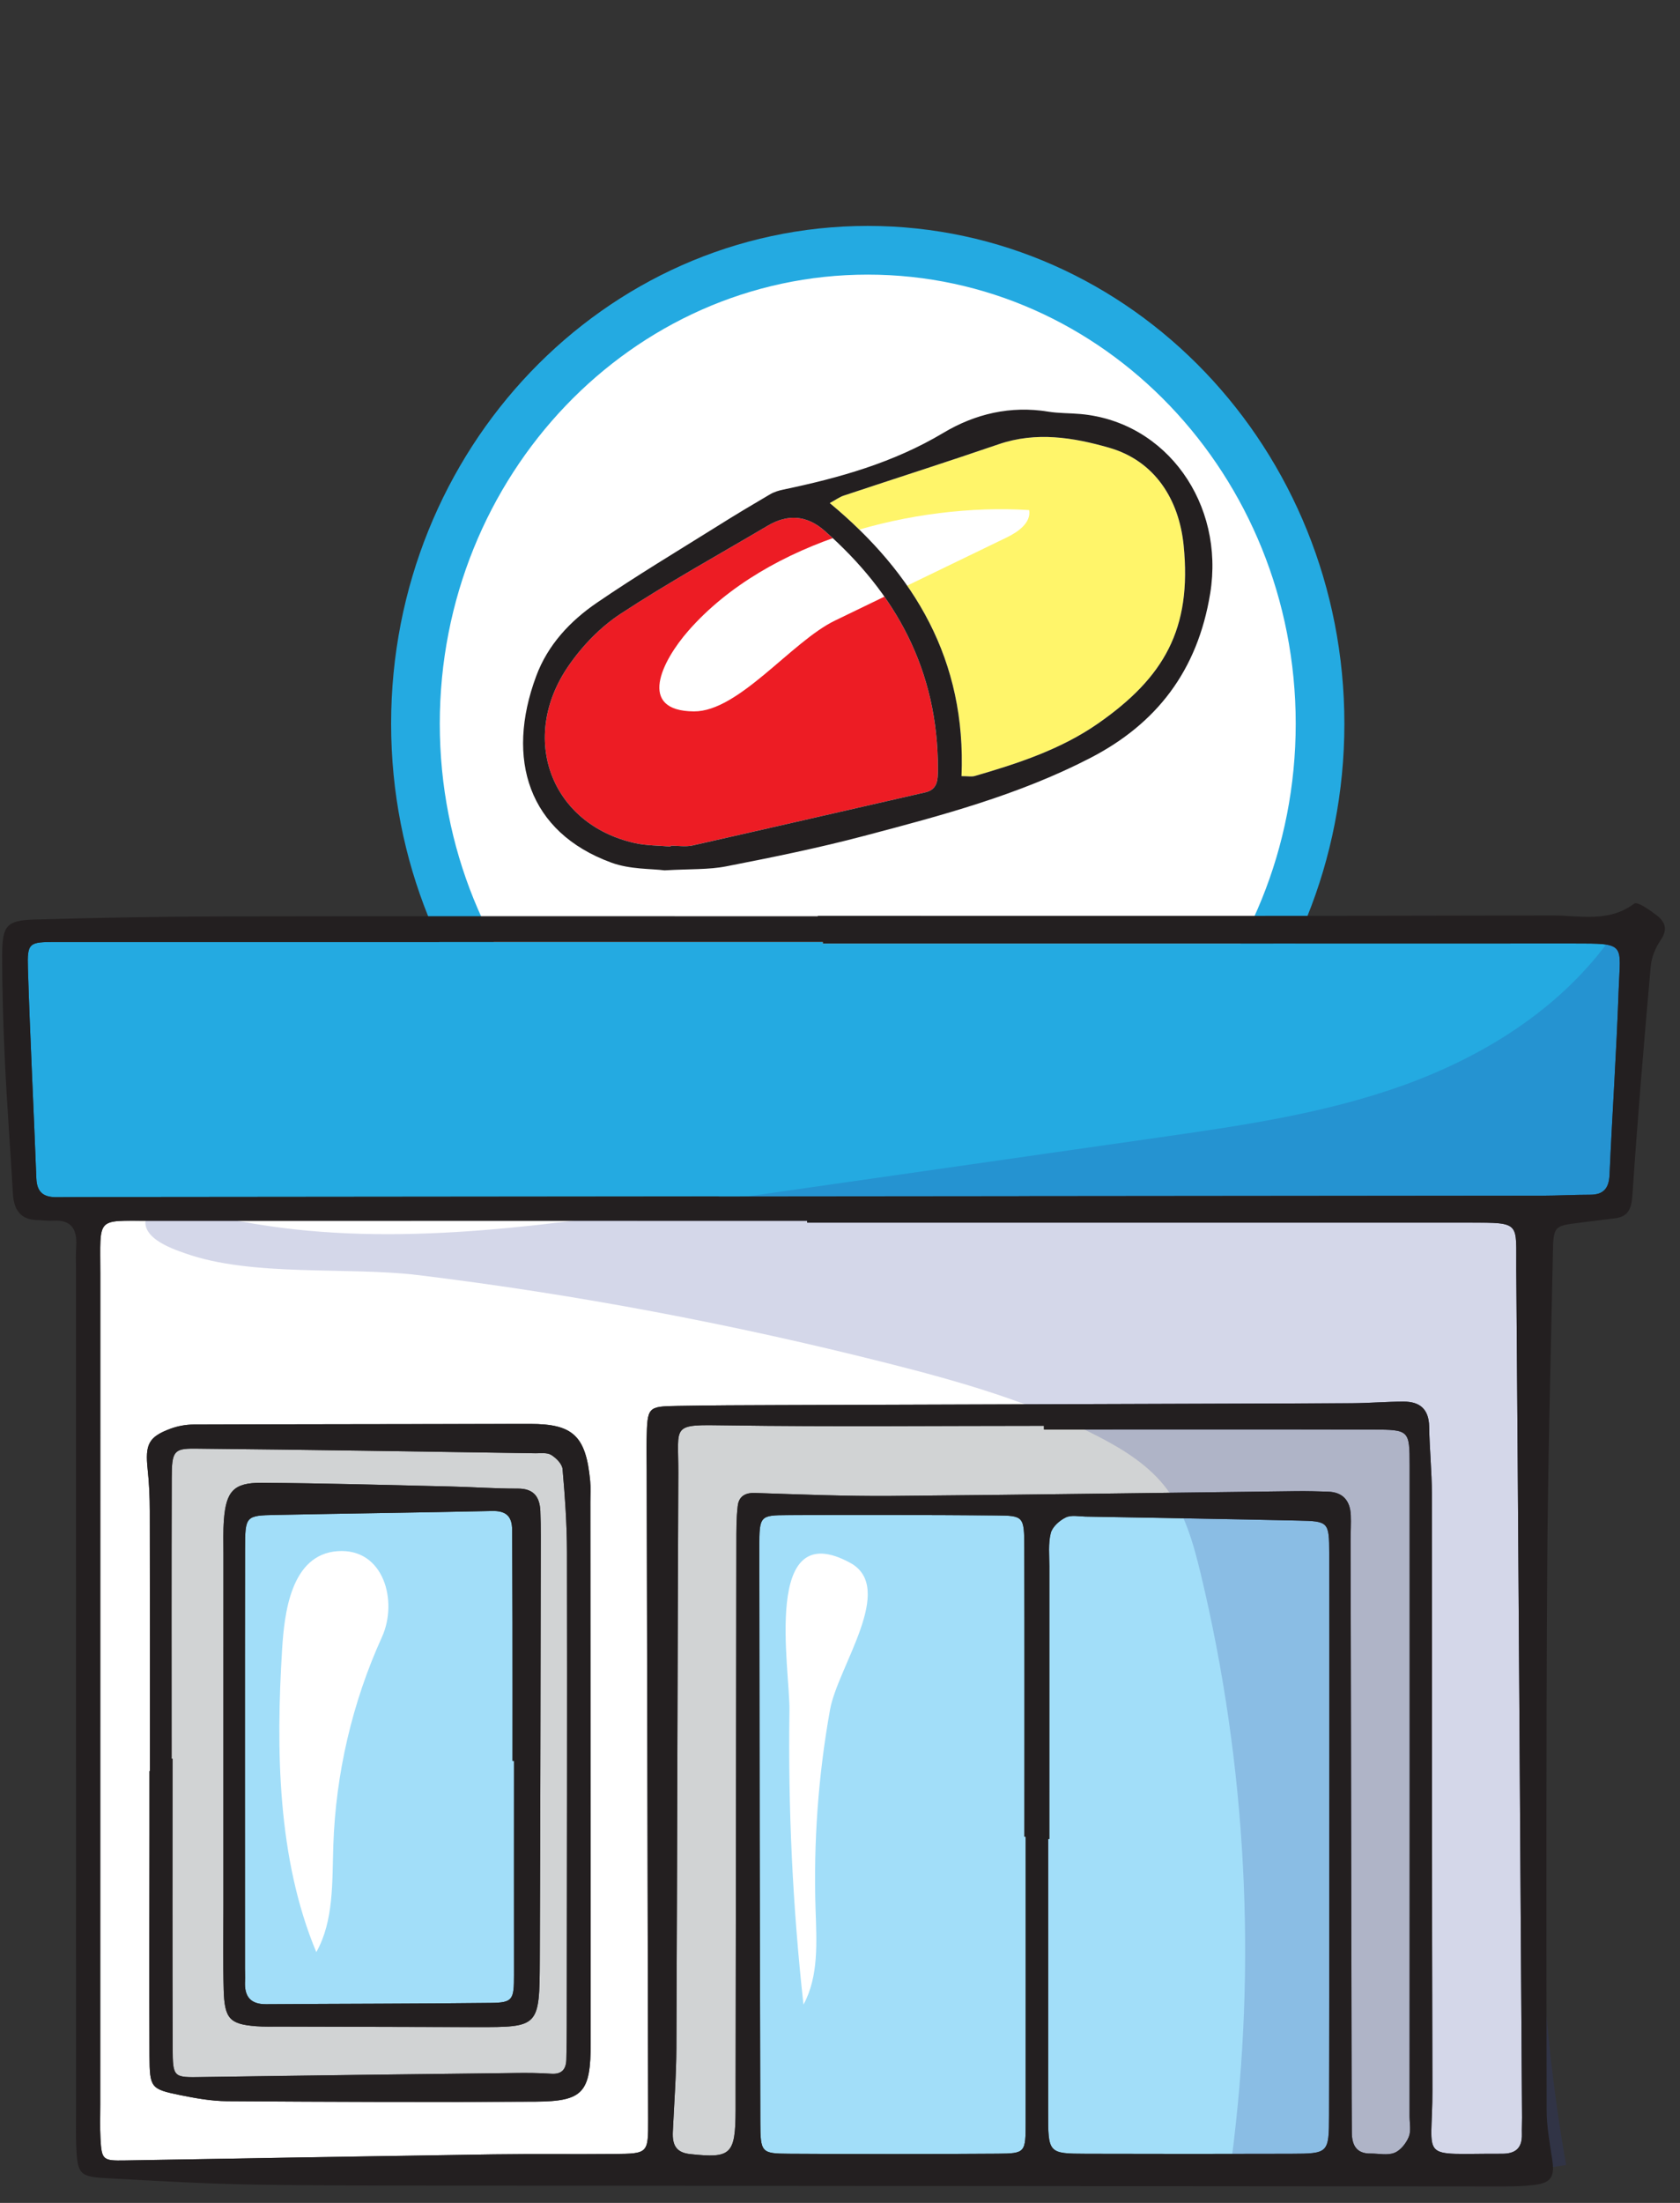 <?xml version="1.0" encoding="UTF-8" standalone="no"?><!DOCTYPE svg PUBLIC "-//W3C//DTD SVG 1.1//EN" "http://www.w3.org/Graphics/SVG/1.1/DTD/svg11.dtd"><svg width="100%" height="100%" viewBox="0 0 58 76" version="1.1" xmlns="http://www.w3.org/2000/svg" xmlns:xlink="http://www.w3.org/1999/xlink" xml:space="preserve" xmlns:serif="http://www.serif.com/" style="fill-rule:evenodd;clip-rule:evenodd;stroke-miterlimit:10;"><rect x="0" y="0" width="58" height="76" fill="#333333" stroke="none"/><g><path d="M45.573,24.968c0,9.021 -6.991,16.335 -15.615,16.335c-8.624,0 -15.615,-7.314 -15.615,-16.335c0,-9.021 6.991,-16.334 15.615,-16.334c8.624,0 15.615,7.313 15.615,16.334" style="fill:#fff;fill-rule:nonzero;"/><path d="M45.573,24.968c0,9.016 -6.997,16.335 -15.615,16.335c-8.618,0 -15.615,-7.319 -15.615,-16.335c0,-9.015 6.997,-16.334 15.615,-16.334c8.618,0 15.615,7.319 15.615,16.334Z" style="fill:none;stroke:#24aae1;stroke-width:1.68px;"/><path d="M5.175,61.103l-0.014,0l0,2.17c-0.002,2.556 -0.012,5.112 0,7.666c0.006,1.087 0.049,1.134 1.037,1.338c0.54,0.11 1.094,0.21 1.643,0.214c3.551,0.023 7.102,0.038 10.653,0.016c1.646,-0.011 1.899,-0.319 1.899,-2.029c-0.002,-6.22 -0.008,-12.44 -0.012,-18.66c0,-0.241 0.017,-0.484 -0.006,-0.724c-0.146,-1.556 -0.593,-1.97 -2.073,-1.968c-3.873,0.007 -7.747,0.006 -11.62,0.02c-0.269,0.001 -0.551,0.054 -0.803,0.147c-0.755,0.284 -0.872,0.54 -0.781,1.403c0.052,0.477 0.072,0.959 0.073,1.439c0.006,2.989 0.004,5.979 0.004,8.968m22.691,-18.923c7.619,0 15.237,-0.001 22.856,0c1.81,0 1.613,-0.02 1.626,1.621c0.075,9.749 0.135,19.499 0.198,29.248c0.002,0.193 -0.01,0.386 -0.004,0.579c0.014,0.499 -0.237,0.677 -0.686,0.676c-2.95,-0.011 -2.396,0.303 -2.404,-2.211c-0.022,-6.855 -0.008,-13.709 -0.018,-20.564c-0.002,-0.77 -0.081,-1.541 -0.094,-2.312c-0.011,-0.623 -0.344,-0.862 -0.876,-0.862c-0.599,0 -1.198,0.054 -1.798,0.057c-6.604,0.023 -13.207,0.042 -19.809,0.064c-1.154,0.003 -2.309,0.008 -3.463,0.028c-1.041,0.019 -1.044,0.029 -1.07,1.167c-0.007,0.339 0.002,0.677 0.003,1.015c0.017,7.482 0.035,14.965 0.051,22.446c0.002,1.161 -0.003,1.169 -1.17,1.18c-1.386,0.014 -2.771,-0.007 -4.156,0.013c-4.246,0.063 -8.492,0.136 -12.737,0.21c-0.763,0.013 -0.806,-0.01 -0.847,-0.763c-0.02,-0.385 -0.006,-0.772 -0.006,-1.158c0.001,-9.559 0.001,-19.116 0.002,-28.675c0.001,-1.974 -0.169,-1.82 1.683,-1.821c7.573,-0.003 15.146,-0.001 22.719,-0.001l0,0.063Z" style="fill:#fff;fill-rule:nonzero;"/><path d="M28.406,32.552c8.638,0 17.276,0.002 25.914,-0.002c1.844,-0.001 1.619,-0.002 1.562,1.619c-0.074,2.119 -0.22,4.236 -0.313,6.355c-0.021,0.493 -0.224,0.693 -0.676,0.694c-0.555,0 -1.108,0.032 -1.662,0.033c-16.168,0.017 -32.335,0.031 -48.503,0.045c-0.922,0.001 -1.844,-0.002 -2.767,0.007c-0.433,0.004 -0.688,-0.145 -0.707,-0.654c-0.09,-2.411 -0.215,-4.819 -0.29,-7.23c-0.029,-0.903 0.038,-0.921 0.975,-0.921l26.467,0l0,0.054Z" style="fill:#24aae1;fill-rule:nonzero;"/><path d="M36.226,63.444c0,-3.133 -0.001,-6.267 0.001,-9.4c0,-0.387 -0.043,-0.788 0.049,-1.151c0.054,-0.217 0.304,-0.437 0.516,-0.54c0.192,-0.093 0.453,-0.035 0.683,-0.031c2.444,0.043 4.886,0.083 7.329,0.137c1.063,0.023 1.084,0.036 1.086,1.136c0.009,3.761 0.002,7.521 0.001,11.282c-0.002,2.699 0.002,5.399 -0.007,8.099c-0.004,1.315 -0.015,1.324 -1.321,1.329c-2.352,0.007 -4.704,0.007 -7.056,0c-1.326,-0.005 -1.322,-0.013 -1.321,-1.461c0.003,-3.133 0.001,-6.267 0.001,-9.4l0.039,0Z" style="fill:#a2def9;fill-rule:nonzero;"/><path d="M35.411,63.366c0,3.282 0.002,6.564 -0.001,9.846c-0.001,1.057 -0.007,1.083 -0.97,1.09c-2.401,0.017 -4.801,0.018 -7.202,0.002c-0.954,-0.006 -0.986,-0.04 -0.989,-1.093c-0.019,-6.613 -0.03,-13.225 -0.034,-19.837c-0.001,-1.074 0.02,-1.098 0.97,-1.102c2.4,-0.011 4.802,-0.008 7.202,0.011c0.952,0.007 0.972,0.032 0.976,1.093c0.01,3.329 0.004,6.66 0.004,9.99l0.044,0Z" style="fill:#a2def9;fill-rule:nonzero;"/><path d="M36.041,49.317c3.787,0 7.574,-0.006 11.36,0.003c1.251,0.004 1.264,0.021 1.265,1.238c0.003,7.485 0,14.967 -0.002,22.452c0,0.241 0.057,0.512 -0.029,0.716c-0.092,0.222 -0.289,0.468 -0.496,0.547c-0.244,0.095 -0.546,0.021 -0.823,0.024c-0.476,0.006 -0.646,-0.277 -0.646,-0.732c0,-0.386 -0.006,-0.773 -0.006,-1.158c-0.012,-6.421 -0.025,-12.844 -0.037,-19.265c0,-0.289 0.019,-0.58 0.007,-0.869c-0.023,-0.515 -0.286,-0.795 -0.787,-0.811c-0.369,-0.012 -0.738,-0.022 -1.107,-0.017c-4.664,0.055 -9.327,0.127 -13.989,0.165c-1.563,0.012 -3.126,-0.052 -4.688,-0.103c-0.34,-0.012 -0.555,0.122 -0.593,0.444c-0.052,0.429 -0.047,0.865 -0.048,1.3c-0.01,6.228 -0.018,12.456 -0.026,18.684c-0.001,0.291 0.001,0.58 0,0.869c-0.007,1.533 -0.16,1.663 -1.567,1.512c-0.494,-0.051 -0.621,-0.321 -0.601,-0.766c0.043,-0.963 0.119,-1.928 0.123,-2.892c0.03,-6.614 0.038,-13.229 0.067,-19.843c0.008,-1.681 -0.284,-1.67 1.681,-1.64c3.647,0.053 7.294,0.015 10.942,0.015l0,0.127Z" style="fill:#d1d3d4;fill-rule:nonzero;"/><path d="M23.156,29.206c-0.413,-0.038 -0.836,-0.03 -1.238,-0.12c-2.893,-0.645 -4.021,-3.616 -2.284,-6.124c0.477,-0.691 1.103,-1.336 1.789,-1.786c1.654,-1.082 3.384,-2.036 5.084,-3.041c0.693,-0.409 1.35,-0.361 1.964,0.18c2.446,2.15 3.92,4.801 3.909,8.228c-0.001,0.371 -0.008,0.696 -0.444,0.796c-2.677,0.609 -5.352,1.227 -8.03,1.829c-0.239,0.054 -0.498,0.008 -0.748,0.008c-0.001,0.01 -0.001,0.02 -0.002,0.03" style="fill:#ed1c24;fill-rule:nonzero;"/><path d="M33.195,26.777c0.167,-3.997 -1.609,-6.98 -4.549,-9.421c0.213,-0.115 0.342,-0.212 0.487,-0.259c1.782,-0.593 3.572,-1.163 5.349,-1.772c1.291,-0.442 2.572,-0.234 3.809,0.121c1.582,0.455 2.414,1.787 2.573,3.369c0.289,2.886 -0.677,4.556 -2.951,6.143c-1.282,0.894 -2.772,1.383 -4.259,1.814c-0.111,0.032 -0.237,0.005 -0.459,0.005" style="fill:#fff56a;fill-rule:nonzero;"/><path d="M7.713,60.687l0,5.065c0,0.965 -0.017,1.93 0.01,2.893c0.027,1.003 0.208,1.189 1.119,1.259c0.276,0.022 0.553,0.012 0.83,0.013c2.262,0.007 4.522,0.013 6.783,0.017c2.156,0.003 2.171,0.001 2.18,-2.316c0.021,-4.872 0.025,-9.744 0.035,-14.615c0,-0.29 -0.003,-0.58 -0.015,-0.868c-0.021,-0.517 -0.248,-0.78 -0.779,-0.778c-0.783,0.003 -1.566,-0.057 -2.349,-0.073c-2.168,-0.05 -4.335,-0.114 -6.503,-0.126c-0.957,-0.007 -1.219,0.293 -1.294,1.281c-0.03,0.384 -0.016,0.771 -0.016,1.157c-0.001,2.364 0,4.727 -0.001,7.091m-1.789,-0.012c0,-3.232 -0.006,-6.464 0.004,-9.696c0.004,-0.903 0.073,-1.009 0.798,-1.002c3.92,0.038 7.841,0.102 11.761,0.16c0.184,0.003 0.4,-0.03 0.543,0.058c0.169,0.104 0.377,0.31 0.392,0.488c0.083,0.951 0.151,1.906 0.152,2.861c0.009,5.45 -0.001,10.902 -0.006,16.352c0,0.386 -0.005,0.772 -0.015,1.157c-0.01,0.35 -0.168,0.515 -0.522,0.491c-0.414,-0.028 -0.83,-0.031 -1.246,-0.026c-3.597,0.044 -7.195,0.086 -10.792,0.139c-1.002,0.016 -1.029,0.034 -1.032,-0.997c-0.014,-3.329 -0.005,-6.657 -0.005,-9.985l-0.032,0Z" style="fill:#d1d3d4;fill-rule:nonzero;"/><path d="M17.745,60.749c0,2.461 -0.003,4.922 0,7.385c0.001,0.862 -0.04,0.958 -0.802,0.966c-2.585,0.03 -5.171,0.027 -7.756,0.045c-0.532,0.004 -0.756,-0.256 -0.728,-0.795c0.007,-0.144 -0.002,-0.29 -0.002,-0.434c0,-4.827 -0.005,-9.654 0.003,-14.482c0.002,-1.136 0.022,-1.148 1.05,-1.169c2.492,-0.051 4.985,-0.081 7.477,-0.136c0.465,-0.011 0.693,0.164 0.694,0.655c0.003,1.062 0.011,2.124 0.012,3.185c0.003,1.594 0.001,3.187 0.001,4.78l0.051,0Z" style="fill:#a2def9;fill-rule:nonzero;"/><path d="M35.531,17.598c0.07,0.441 -0.386,0.755 -0.773,0.943c-1.979,0.956 -3.957,1.913 -5.934,2.87c-1.495,0.723 -3.32,3.142 -4.867,3.132c-1.973,-0.013 -1.109,-1.736 -0.19,-2.784c2.747,-3.134 7.857,-4.411 11.764,-4.161" style="fill:#fff;fill-rule:nonzero;"/><path d="M27.255,59.011c-0.05,3.389 0.111,6.781 0.484,10.148c0.532,-0.975 0.454,-2.17 0.417,-3.292c-0.074,-2.304 0.093,-4.617 0.5,-6.883c0.264,-1.478 2.292,-4.198 0.695,-5.067c-3.054,-1.661 -2.075,3.662 -2.096,5.094" style="fill:#fff;fill-rule:nonzero;"/><path d="M10.92,67.349c0.609,-1.083 0.545,-2.42 0.587,-3.676c0.082,-2.484 0.657,-4.948 1.678,-7.192c0.564,-1.241 0.064,-3.08 -1.53,-2.966c-1.614,0.114 -1.837,2.14 -1.915,3.377c-0.214,3.462 -0.168,7.231 1.18,10.457" style="fill:#fff;fill-rule:nonzero;"/><g opacity="0.2"><path d="M30.624,47.027c2.512,0.635 5.028,1.349 7.342,2.558c0.866,0.451 1.721,0.99 2.318,1.787c0.63,0.841 0.922,1.899 1.172,2.935c1.578,6.572 1.942,13.46 1.065,20.174c3.804,0.731 7.722,0.804 11.549,0.215c-1.922,-10.813 -0.467,-21.931 -0.603,-32.927c0.878,-0.31 1.756,-0.617 2.634,-0.926c0.258,-2.552 0.516,-5.107 0.774,-7.66c0.051,-0.512 -0.025,-1.21 -0.513,-1.279c-0.348,-0.051 -0.622,0.287 -0.836,0.578c-1.759,2.39 -4.357,3.983 -7.084,4.963c-2.727,0.979 -5.604,1.393 -8.46,1.801c-5.601,0.802 -11.201,1.603 -16.8,2.405c-4.93,0.705 -9.958,1.409 -14.856,0.489c-0.58,-0.109 -2.867,-0.94 -3.213,-0.309c-0.455,0.83 0.838,1.251 1.254,1.4c2.323,0.835 5.628,0.461 8.088,0.762c5.442,0.665 10.843,1.688 16.169,3.034" style="fill:#2a3890;fill-rule:nonzero;"/></g><path d="M36.041,49.317l0,-0.127c-3.648,0 -7.295,0.038 -10.942,-0.015c-1.965,-0.03 -1.673,-0.041 -1.681,1.64c-0.029,6.614 -0.037,13.229 -0.067,19.843c-0.004,0.964 -0.08,1.929 -0.123,2.892c-0.02,0.445 0.107,0.715 0.601,0.766c1.407,0.151 1.56,0.021 1.567,-1.512c0.001,-0.289 -0.001,-0.578 0,-0.869c0.008,-6.228 0.016,-12.456 0.026,-18.684c0.001,-0.435 -0.004,-0.871 0.048,-1.3c0.038,-0.322 0.253,-0.456 0.593,-0.444c1.562,0.051 3.125,0.115 4.688,0.103c4.662,-0.038 9.325,-0.11 13.989,-0.165c0.369,-0.005 0.738,0.005 1.107,0.017c0.501,0.016 0.764,0.296 0.787,0.811c0.012,0.289 -0.007,0.58 -0.007,0.869c0.012,6.421 0.025,12.844 0.037,19.265c0,0.385 0.006,0.772 0.006,1.158c0,0.455 0.17,0.738 0.646,0.732c0.277,-0.003 0.579,0.071 0.823,-0.024c0.207,-0.079 0.404,-0.325 0.496,-0.547c0.086,-0.204 0.029,-0.475 0.029,-0.716c0.002,-7.485 0.005,-14.967 0.002,-22.452c-0.001,-1.217 -0.014,-1.234 -1.265,-1.238c-3.786,-0.009 -7.573,-0.003 -11.36,-0.003m-0.63,14.049l-0.044,0c0,-3.33 0.006,-6.661 -0.004,-9.991c-0.003,-1.061 -0.024,-1.085 -0.976,-1.093c-2.401,-0.017 -4.801,-0.021 -7.202,-0.011c-0.95,0.004 -0.971,0.029 -0.97,1.102c0.004,6.613 0.015,13.225 0.034,19.838c0.003,1.053 0.034,1.088 0.989,1.093c2.401,0.015 4.801,0.014 7.202,-0.002c0.963,-0.007 0.969,-0.032 0.97,-1.09c0.003,-3.282 0.001,-6.564 0.001,-9.846m0.816,0.079l-0.041,0c0,3.132 0.002,6.266 0,9.4c-0.001,1.447 -0.004,1.456 1.321,1.46c2.352,0.007 4.704,0.007 7.055,0c1.307,-0.004 1.318,-0.015 1.322,-1.329c0.008,-2.7 0.005,-5.399 0.006,-8.099c0.002,-3.761 0.009,-7.522 0,-11.281c-0.002,-1.101 -0.023,-1.114 -1.086,-1.136c-2.442,-0.055 -4.886,-0.095 -7.328,-0.138c-0.231,-0.005 -0.493,-0.062 -0.684,0.031c-0.212,0.103 -0.461,0.322 -0.516,0.54c-0.091,0.362 -0.048,0.765 -0.048,1.15c-0.002,3.134 -0.001,6.268 -0.001,9.402m-7.82,-30.893l0,-0.054l-26.468,0c-0.937,0 -1.004,0.018 -0.975,0.921c0.075,2.411 0.199,4.819 0.291,7.23c0.018,0.509 0.273,0.658 0.706,0.654c0.923,-0.009 1.845,-0.006 2.767,-0.007c16.168,-0.014 32.335,-0.028 48.502,-0.045c0.555,-0.001 1.108,-0.033 1.662,-0.033c0.453,-0.001 0.655,-0.201 0.676,-0.694c0.094,-2.119 0.24,-4.236 0.314,-6.355c0.057,-1.621 0.281,-1.62 -1.562,-1.619c-8.638,0.004 -17.276,0.002 -25.913,0.002m-0.541,9.628l0,-0.064c-7.573,0 -15.146,-0.002 -22.719,0.001c-1.851,0.001 -1.683,-0.153 -1.683,1.823c-0.002,9.557 -0.002,19.116 -0.002,28.674c0,0.386 -0.014,0.773 0.007,1.157c0.04,0.754 0.083,0.776 0.845,0.764c4.246,-0.073 8.492,-0.146 12.738,-0.21c1.385,-0.02 2.771,0.001 4.156,-0.013c1.167,-0.011 1.172,-0.02 1.169,-1.179c-0.015,-7.483 -0.033,-14.964 -0.05,-22.447c-0.001,-0.338 -0.011,-0.676 -0.003,-1.014c0.026,-1.14 0.028,-1.149 1.07,-1.168c1.154,-0.02 2.308,-0.025 3.463,-0.028c6.602,-0.023 13.206,-0.04 19.809,-0.065c0.6,-0.003 1.199,-0.055 1.798,-0.055c0.532,0 0.865,0.238 0.876,0.861c0.013,0.771 0.092,1.541 0.094,2.311c0.01,6.855 -0.003,13.71 0.018,20.564c0.008,2.515 -0.546,2.2 2.404,2.212c0.448,0.001 0.699,-0.178 0.685,-0.676c-0.004,-0.192 0.006,-0.386 0.006,-0.579c-0.064,-9.75 -0.123,-19.498 -0.199,-29.248c-0.012,-1.642 0.184,-1.62 -1.625,-1.62c-7.62,-0.002 -15.239,-0.001 -22.857,-0.001m0.368,-10.583c8.455,0 16.91,0.01 25.365,-0.013c0.94,-0.002 1.933,0.256 2.819,-0.409c0.111,-0.084 0.53,0.217 0.769,0.396c0.285,0.215 0.41,0.479 0.15,0.857c-0.178,0.259 -0.32,0.593 -0.347,0.906c-0.234,2.637 -0.456,5.277 -0.634,7.918c-0.033,0.482 -0.164,0.724 -0.606,0.78c-0.411,0.053 -0.825,0.101 -1.236,0.154c-0.865,0.111 -0.882,0.112 -0.902,1.059c-0.075,3.668 -0.176,7.338 -0.197,11.007c-0.037,6.183 -0.026,12.364 -0.019,18.547c0.001,0.568 0.109,1.138 0.193,1.702c0.087,0.586 -0.026,0.803 -0.6,0.876c-0.457,0.059 -0.922,0.055 -1.384,0.055c-11.32,-0.008 -22.639,-0.017 -33.958,-0.027c-2.911,-0.003 -5.821,0.009 -8.732,-0.034c-1.754,-0.026 -3.507,-0.129 -5.258,-0.225c-0.92,-0.051 -0.985,-0.145 -1.026,-1.14c-0.016,-0.386 -0.005,-0.773 -0.005,-1.159c-0.001,-9.66 -0.001,-19.321 -0.002,-28.981c0,-0.289 -0.012,-0.58 0.007,-0.868c0.04,-0.598 -0.177,-0.922 -0.786,-0.885c-0.184,0.013 -0.37,-0.016 -0.554,-0.02c-0.573,-0.012 -0.813,-0.342 -0.845,-0.916c-0.084,-1.492 -0.2,-2.982 -0.272,-4.475c-0.059,-1.253 -0.101,-2.51 -0.099,-3.765c0.004,-1.017 0.157,-1.186 1.133,-1.214c2.171,-0.061 4.343,-0.102 6.513,-0.107c6.838,-0.013 13.676,-0.005 20.513,-0.005l0,-0.014Z" style="fill:#231f20;fill-rule:nonzero;"/><path d="M33.195,26.777c0.222,0 0.348,0.027 0.459,-0.005c1.487,-0.431 2.977,-0.92 4.259,-1.814c2.274,-1.587 3.24,-3.257 2.951,-6.143c-0.159,-1.582 -0.991,-2.914 -2.573,-3.369c-1.237,-0.355 -2.518,-0.563 -3.809,-0.121c-1.777,0.609 -3.567,1.179 -5.349,1.772c-0.145,0.047 -0.274,0.144 -0.487,0.259c2.94,2.441 4.716,5.424 4.549,9.421m-10.039,2.429c0.001,-0.01 0.001,-0.021 0.002,-0.03c0.249,0 0.509,0.045 0.748,-0.007c2.678,-0.603 5.353,-1.221 8.03,-1.83c0.436,-0.1 0.443,-0.425 0.444,-0.796c0.011,-3.427 -1.463,-6.078 -3.908,-8.228c-0.615,-0.541 -1.272,-0.589 -1.965,-0.18c-1.7,1.004 -3.43,1.959 -5.083,3.041c-0.687,0.45 -1.313,1.095 -1.79,1.786c-1.738,2.507 -0.609,5.478 2.283,6.124c0.403,0.09 0.826,0.083 1.239,0.12m-0.214,0.821c-0.449,-0.06 -1.189,-0.028 -1.838,-0.267c-2.865,-1.048 -3.655,-3.573 -2.595,-6.428c0.403,-1.09 1.182,-1.912 2.097,-2.537c1.358,-0.929 2.769,-1.772 4.162,-2.644c0.6,-0.378 1.209,-0.741 1.82,-1.099c0.139,-0.081 0.3,-0.129 0.457,-0.162c1.924,-0.402 3.796,-0.924 5.524,-1.957c1.102,-0.658 2.323,-0.943 3.615,-0.732c0.37,0.06 0.749,0.049 1.122,0.083c2.976,0.268 4.977,3.104 4.474,6.19c-0.437,2.678 -1.86,4.497 -4.133,5.673c-2.482,1.284 -5.151,1.989 -7.814,2.691c-1.572,0.416 -3.168,0.74 -4.763,1.051c-0.609,0.119 -1.245,0.086 -2.128,0.138" style="fill:#231f20;fill-rule:nonzero;"/><path d="M5.924,60.675l0.032,0c0,3.328 -0.008,6.656 0.005,9.985c0.004,1.031 0.03,1.014 1.031,0.998c3.599,-0.055 7.196,-0.097 10.794,-0.139c0.415,-0.006 0.831,-0.003 1.244,0.025c0.355,0.024 0.513,-0.141 0.522,-0.491c0.011,-0.386 0.015,-0.771 0.015,-1.157c0.006,-5.45 0.016,-10.902 0.007,-16.352c-0.002,-0.954 -0.068,-1.91 -0.152,-2.86c-0.016,-0.18 -0.222,-0.386 -0.392,-0.489c-0.143,-0.088 -0.359,-0.055 -0.543,-0.057c-3.92,-0.059 -7.841,-0.122 -11.761,-0.161c-0.726,-0.006 -0.795,0.1 -0.797,1.002c-0.011,3.231 -0.005,6.464 -0.005,9.696m-0.749,0.428c0,-2.989 0.002,-5.979 -0.004,-8.967c-0.001,-0.481 -0.021,-0.963 -0.073,-1.44c-0.091,-0.863 0.026,-1.119 0.781,-1.403c0.252,-0.093 0.534,-0.146 0.803,-0.147c3.874,-0.014 7.747,-0.013 11.62,-0.021c1.48,-0.001 1.927,0.413 2.073,1.969c0.023,0.24 0.006,0.483 0.006,0.724c0.004,6.22 0.01,12.44 0.012,18.66c0,1.71 -0.253,2.018 -1.898,2.028c-3.552,0.023 -7.103,0.008 -10.654,-0.015c-0.549,-0.004 -1.103,-0.104 -1.643,-0.214c-0.988,-0.204 -1.031,-0.251 -1.037,-1.338c-0.012,-2.554 -0.002,-5.11 0,-7.665l0,-2.171l0.014,0Z" style="fill:#231f20;fill-rule:nonzero;"/><path d="M17.745,60.749l-0.051,0c0,-1.593 0.002,-3.186 -0.001,-4.78c-0.001,-1.061 -0.009,-2.123 -0.012,-3.185c-0.001,-0.491 -0.229,-0.666 -0.694,-0.655c-2.492,0.055 -4.985,0.085 -7.477,0.136c-1.028,0.021 -1.048,0.033 -1.05,1.169c-0.008,4.828 -0.003,9.655 -0.003,14.482c0,0.144 0.009,0.29 0.002,0.434c-0.028,0.539 0.196,0.799 0.728,0.795c2.585,-0.018 5.171,-0.015 7.756,-0.045c0.762,-0.008 0.803,-0.104 0.802,-0.966c-0.003,-2.463 0,-4.924 0,-7.385m-10.032,-0.061c0,-2.364 -0.001,-4.728 0.001,-7.092c0,-0.385 -0.013,-0.773 0.015,-1.156c0.076,-0.989 0.338,-1.288 1.295,-1.283c2.168,0.013 4.336,0.076 6.503,0.126c0.783,0.018 1.566,0.076 2.349,0.073c0.53,-0.002 0.757,0.263 0.779,0.779c0.011,0.289 0.015,0.578 0.014,0.867c-0.009,4.872 -0.013,9.745 -0.033,14.616c-0.011,2.317 -0.025,2.319 -2.181,2.317c-2.26,-0.004 -4.522,-0.012 -6.782,-0.018c-0.278,-0.001 -0.556,0.008 -0.831,-0.012c-0.911,-0.071 -1.092,-0.258 -1.12,-1.259c-0.026,-0.964 -0.009,-1.93 -0.009,-2.894c-0.001,-1.689 -0.001,-3.377 0,-5.064" style="fill:#231f20;fill-rule:nonzero;"/></g></svg>